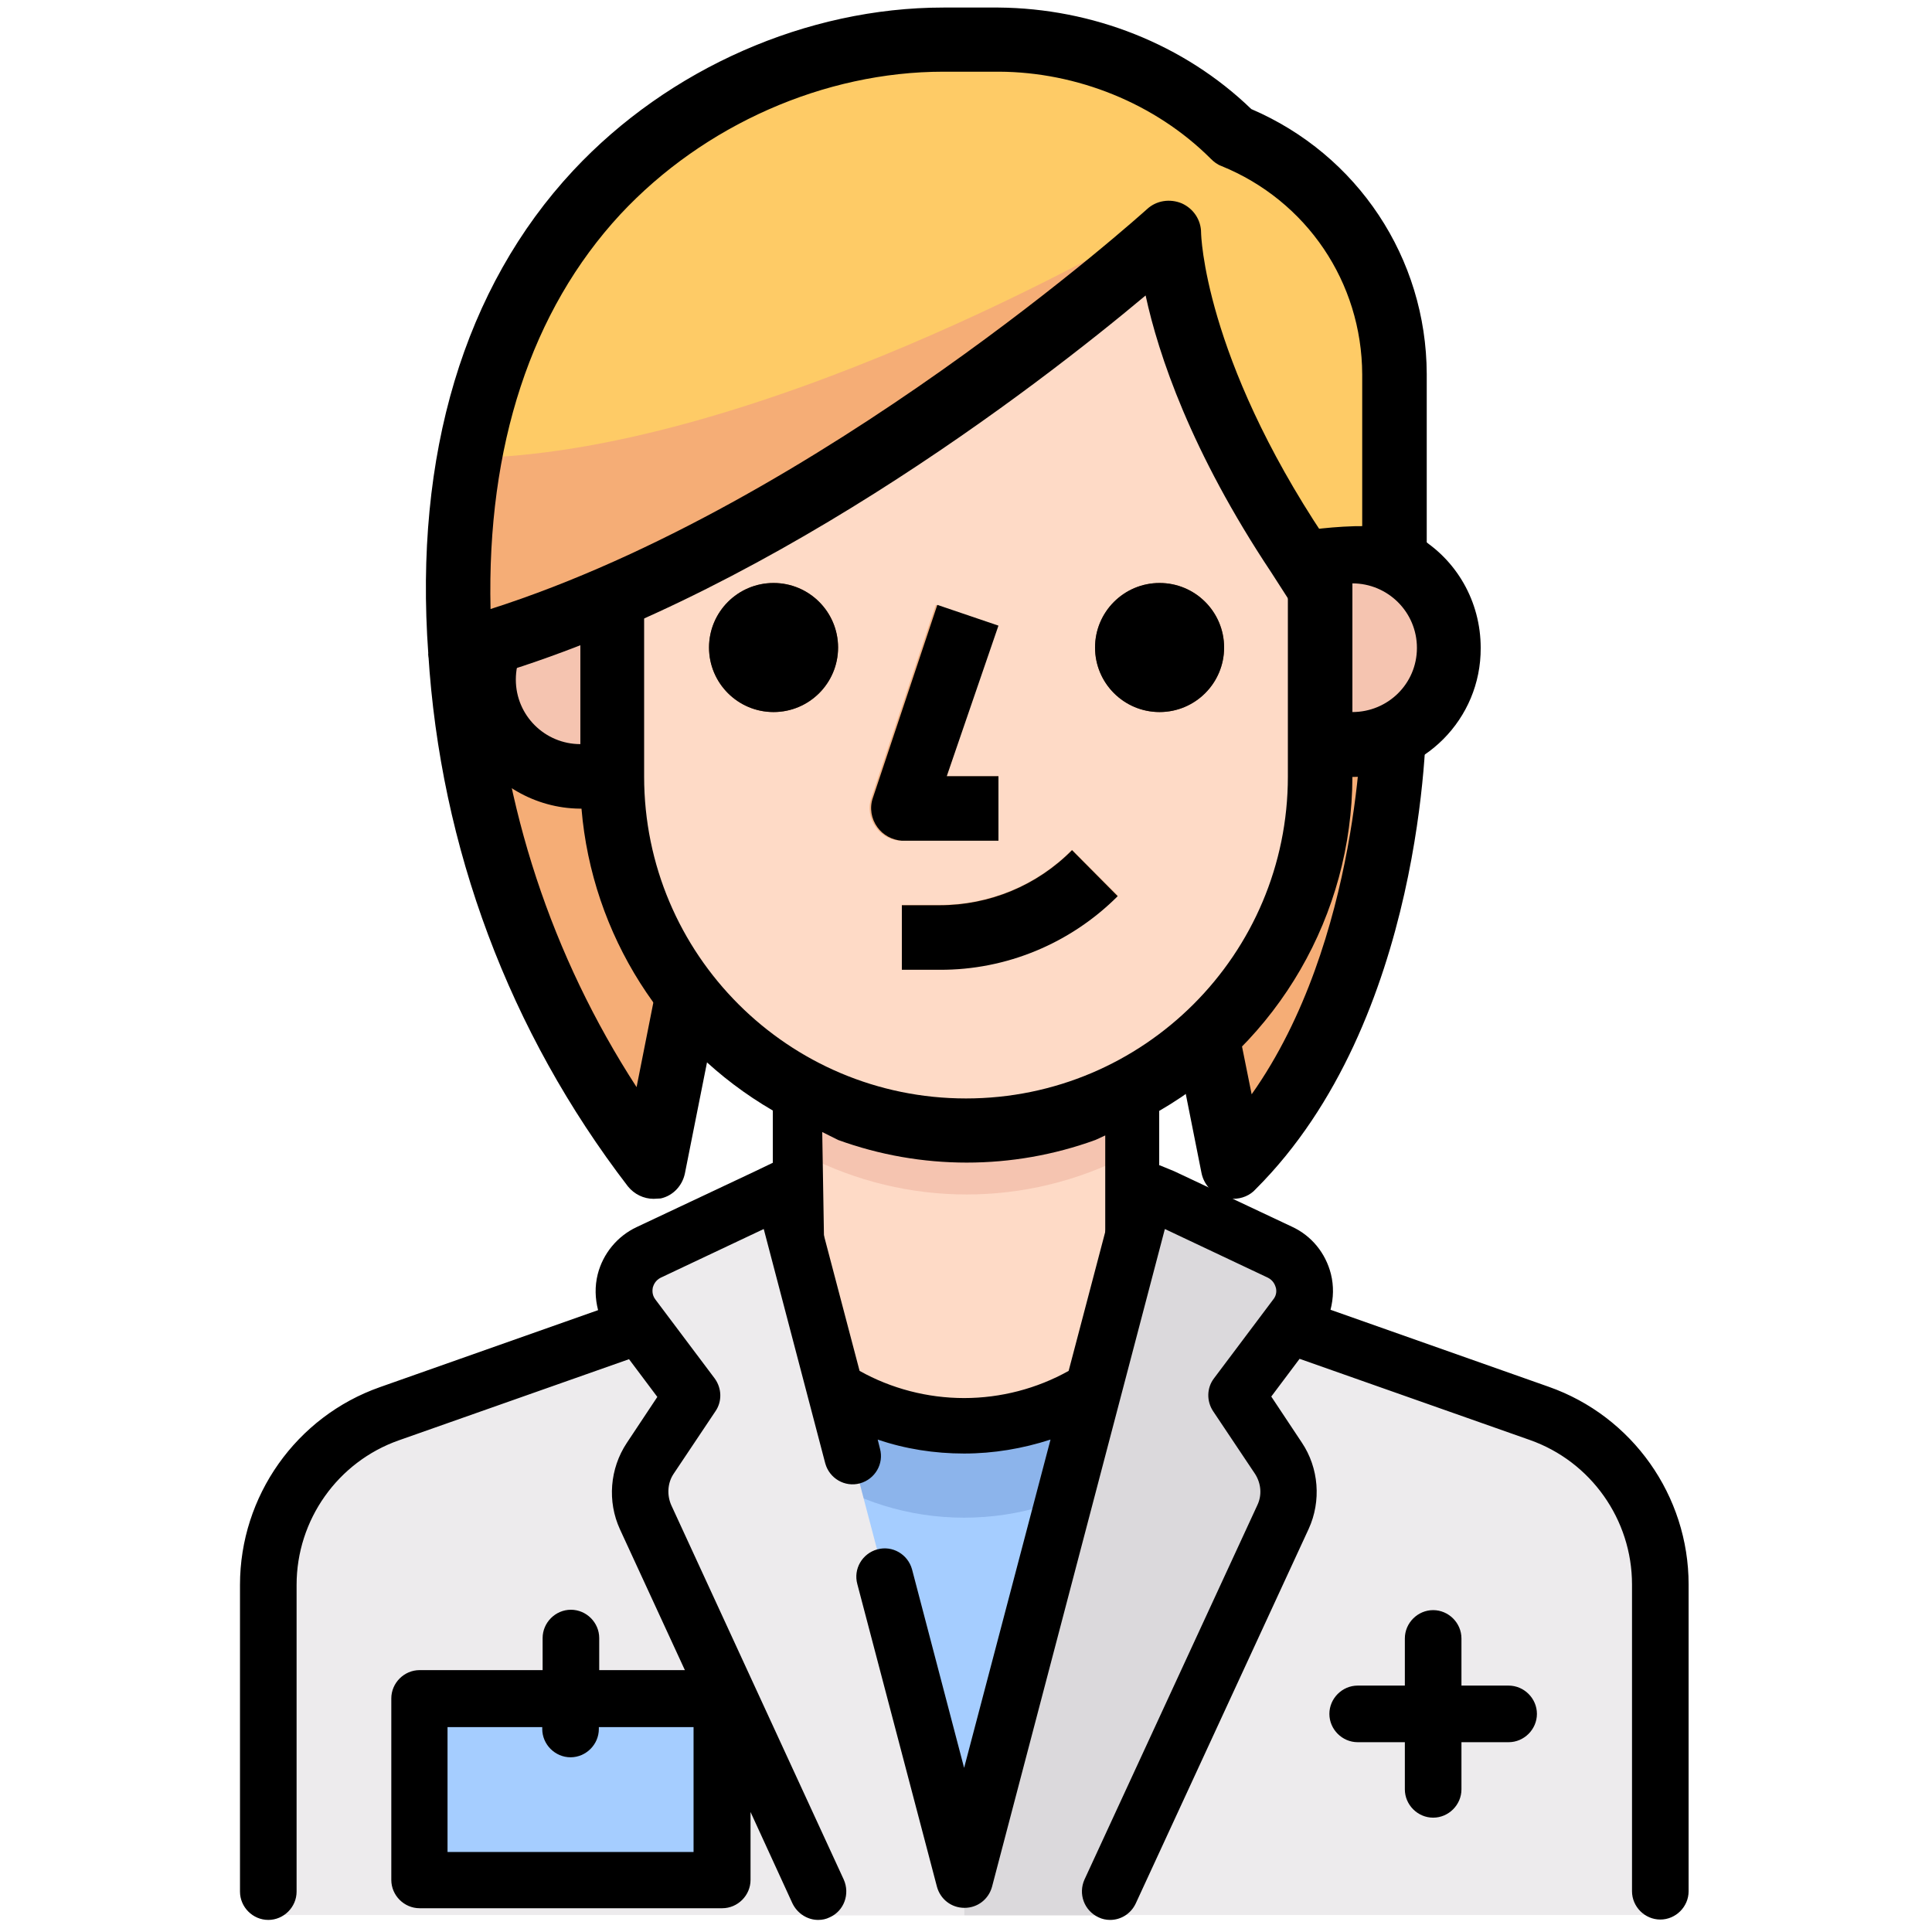 <?xml version="1.0" encoding="utf-8"?>
<!-- Generator: Adobe Illustrator 24.2.1, SVG Export Plug-In . SVG Version: 6.00 Build 0)  -->
<svg version="1.1" xmlns="http://www.w3.org/2000/svg" xmlns:xlink="http://www.w3.org/1999/xlink" x="0px" y="0px"
	 viewBox="0 0 512 512" style="enable-background:new 0 0 512 512;" xml:space="preserve">
<style type="text/css">
	.st0{fill:#FFFFFF;}
	.st1{fill:#F5AD76;}
	.st2{fill:#FEDAC6;}
	.st3{fill:#F5C4B0;}
	.st4{fill:#75462E;}
	.st5{fill:#F0B184;}
	.st6{fill:none;}
	.st7{fill:#FECB66;}
	.st8{fill:#EDEBED;}
	.st9{fill:#A5CDFF;}
	.st10{fill:#8CB4EB;}
	.st11{fill:#DBD9DC;}
</style>
<g id="Layer_2">
	<rect x="-52.6" y="-38.1" class="st0" width="616.1" height="587.1"/>
</g>
<g id="Capa_1">
	<g>
		<path class="st1" d="M369.5,164.1V99.2c-0.1-27.7-17-52.7-42.7-63.1c-16.4-16.4-38.6-25.6-61.8-25.6h-14.6
			c-55,0-137,42.7-128.4,162.1c3.1,49.6,20.9,97.1,51.2,136.5l8.5-42.7h136.5l8.5,42.7C378,258,369.5,164.1,369.5,164.1z"/>
		<path d="M326.8,317.7c-0.8,0-1.7-0.1-2.5-0.4c-3-0.9-5.3-3.4-5.9-6.5l-8.5-42.7l16.7-3.4l5.1,25.3c28.8-40.7,29.2-99.7,29.2-100.4
			H378c0,3.3-0.5,80.9-45.2,125.5C331.3,316.8,329.1,317.7,326.8,317.7z"/>
		<path d="M173.2,317.7c-2.6,0-5.1-1.2-6.8-3.3c-31.4-40.9-49.7-89.7-52.9-141.2l17-1.1c2.6,41.6,15.7,81.3,38.2,116l4.6-23.2
			l16.7,3.4l-8.5,42.7c-0.7,3.3-3.2,5.9-6.4,6.6C174.5,317.6,173.9,317.7,173.2,317.7z"/>
		<path class="st2" d="M298.7,342.1v-68.2h-85.3v68.2L298.7,342.1L298.7,342.1z"/>
		<g>
			<path class="st3" d="M213.5,273.9v32.3c26.8,13.8,58.5,13.8,85.3,0v-32.3H213.5L213.5,273.9z"/>
			<path class="st3" d="M170.8,205.7h-17.1c-14.1,0-25.6-11.5-25.6-25.6l0,0c0-14.1,11.5-25.6,25.6-25.6h17.1V205.7z"/>
		</g>
		<path class="st2" d="M349.9,137.5v68.2c0,51.8-42,93.8-93.8,93.8l0,0c-51.8,0-93.8-42-93.8-93.8v-68.2c0-42.4,34.4-76.7,76.7-76.7
			h34.1C315.5,60.8,349.9,95.1,349.9,137.5z"/>
		<g>
			<circle class="st4" cx="205" cy="171.6" r="17.1"/>
			<circle class="st4" cx="307.3" cy="171.6" r="17.1"/>
		</g>
		<g>
			<path class="st5" d="M249,256.9h-10v-17.1h10c13.2,0,25.8-5.2,35.1-14.6l12.1,12.1C283.7,249.9,266.7,256.9,249,256.9z"/>
			<path class="st5" d="M264.6,222.8H239c-2.7,0-5.3-1.3-6.9-3.6c-1.6-2.2-2.1-5.1-1.2-7.7l17.1-51.2l16.2,5.5l-13.3,39.9h13.7
				V222.8L264.6,222.8z"/>
		</g>
		<path class="st3" d="M349.9,146h8.5c14.1,0,25.6,11.5,25.6,25.6l0,0c0,14.1-11.5,25.6-25.6,25.6h-8.5V146z"/>
		<circle cx="205" cy="171.6" r="17.1"/>
		<circle cx="307.3" cy="171.6" r="17.1"/>
		<path d="M284.1,225.3c-9.3,9.4-21.9,14.6-35.1,14.6h-10V257h10c17.7,0.1,34.7-7,47.2-19.5L284.1,225.3z"/>
		<path d="M264.6,222.8v-17.1h-13.7l13.7-39.9l-16.2-5.5l-17.1,51.2c-0.9,2.6-0.4,5.5,1.2,7.7c1.5,2.1,3.9,3.4,6.5,3.6L264.6,222.8
			L264.6,222.8z"/>
		<g>
			<path class="st6" d="M179.4,166.1l-8.6-5v44.7c0,47.1,38.2,85.3,85.3,85.3s85.3-38.2,85.3-85.3v-55.7c0,0-0.1,0-0.1-0.1l-3.9,2
				L179.4,166.1z"/>
			<path class="st6" d="M222,302.1l-4.2-2.1l0.7,42.1h74.2v-41.2l-2.6,1.2C268.2,310,244,310,222,302.1z"/>
			<path class="st6" d="M136.7,180.1c0,9.4,7.6,17.1,17.1,17.1v-34.1C144.4,163.1,136.7,170.7,136.7,180.1z"/>
			<path class="st6" d="M358.4,154.6v34.1c9.4,0,17.1-7.6,17.1-17.1S367.8,154.6,358.4,154.6z"/>
			<path d="M375.5,142.1c0-0.3-7.3-0.5-7.3-0.8H351l-9.7,3l-0.1,5.7c0,0,0.1,0,0.1,0.1v55.7c0,47.1-38.2,85.3-85.3,85.3
				s-85.3-38.2-85.3-85.3v-44.7l-16.4-9.6l-17.7-0.6c-16.2,9.6-21.5,30.5-11.9,46.7c6.1,10.2,17.1,16.6,29,16.7h0.4
				c2.8,33.4,21.8,63.2,50.7,80v39.4l-34.1,9.6v21.4l44.7-8l78,8l47.9,3.7l-6.6-27.7l-27.5-6.9v-39.4c31.6-18.3,51.1-52,51.2-88.5
				c18.8,0,34.1-15.3,34-34.2C392.4,159.4,386,148.2,375.5,142.1z M153.8,197.2c-9.4,0-17.1-7.6-17.1-17.1s7.6-17.1,17.1-17.1V197.2
				z M292.8,342.1h-74.2l-0.7-42.1l4.2,2.1c22,8,46.2,8,68.2,0l2.6-1.2v41.2H292.8z M358.4,188.7v-34.1c9.4,0,17.1,7.6,17.1,17.1
				S367.8,188.7,358.4,188.7z"/>
		</g>
		<path class="st7" d="M344.5,147c-34.1-51.2-34.1-85.3-34.1-85.3S216.5,147,122.6,172.6C114.1,53.2,196.1,10.5,251.2,10.5h14.5
			c23.2,0,45.4,9.2,61.8,25.6l0,0c25.7,10.4,42.6,35.3,42.7,63.1v56.4"/>
		<path class="st1" d="M122.6,172.6c0,0,144.5-59.7,178.6-110.9c0,0-102.4,59.7-179.2,59.7C117.1,138.2,117.3,156,122.6,172.6z"/>
		<path d="M122,181.2c-1.7,0-3.5-0.5-4.9-1.6c-2.1-1.5-3.4-3.8-3.6-6.4c-3.8-52.7,9.5-97,38.4-128C177.2,18.1,213.9,2,250,2h14.6
			c24.9,0.2,49.2,9.7,67,26.9C359.8,41,378,68.4,378.1,99.1v56.4L361,150V99.2c-0.1-24.4-14.7-46-37.3-55.2c-1.1-0.4-2-1.1-2.8-1.9
			c-14.8-14.8-35.6-23-56.1-23.1H250c-31.5,0-63.5,14.1-85.6,37.8C140.8,82.3,129,118.2,130,161.4c87.4-27.9,173.1-105.2,174-106
			c2.5-2.3,6.1-2.8,9.2-1.5c3.1,1.4,5.1,4.4,5.1,7.8c0,0.3,0.7,32.6,32.7,80.6l8.4,10.9l-18,5.5l-4.5-7
			c-21.3-32-29.9-57.7-33.3-73.4c-28.5,23.9-103.2,81.7-179.2,102.5C123.5,181.1,122.8,181.2,122,181.2z"/>
		<path d="M377,142.8c-8.5-6.6-35.6-1.5-35.6-1.5l4.6,15l10.2-1.8l5.9-1l12.1,3.9C374.2,157.5,385.5,149.4,377,142.8z"/>
	</g>
	<path class="st8" d="M407.8,374.8L325,345.5H186l-82.8,29.2c-19.2,6.8-32.1,25-32.1,45.4v87.4h368.7v-87.4
		C439.8,399.7,427,381.6,407.8,374.8z"/>
	<rect x="215.4" y="346" class="st9" width="80.2" height="152.3"/>
	<path class="st10" d="M215.4,390c11.5,7.7,25.2,12.2,40.1,12.2c14.9,0,28.6-4.5,40.1-12.2v-44h-80.2L215.4,390L215.4,390z"/>
	<rect x="111.2" y="450.2" class="st9" width="80.2" height="48.1"/>
	<path class="st2" d="M303.6,331c0,26.6-21.5,48.1-48.1,48.1l0,0c-26.6,0-48.1-21.5-48.1-48.1H303.6"/>
	<g>
		<path class="st11" d="M339.1,332.1l-35.5-16.7l-48.1,183v9.2H291l4.5-9.2l44.3-96.1c2.3-5.1,1.9-11-1.2-15.6l-11.1-16.6l15.7-20.9
			C347.6,343.4,345.6,335.1,339.1,332.1z"/>
		<path class="st8" d="M171.9,332.1l35.5-16.7l48.1,183v9.2h-35.9l-4.2-9.2l-44.3-96.1c-2.3-5.1-1.9-11,1.2-15.6l11.1-16.6
			l-15.7-20.9C163.3,343.4,165.4,335.1,171.9,332.1z"/>
	</g>
	<path d="M183.8,490.8h-65.2v-33.1h25.1v0.5c0,4.1,3.4,7.5,7.5,7.5s7.5-3.4,7.5-7.5v-0.5h25.1L183.8,490.8L183.8,490.8z
		 M296.1,314.3l-12.9,49c-8.4,4.7-18,7.2-27.7,7.2s-19.3-2.5-27.7-7.2l-12.9-49l-10-6.2l-5,2.4l-31.2,14.7c-5.1,2.4-8.9,7-10.3,12.5
		c-0.8,3.2-0.7,6.4,0.1,9.5l-57.8,20.4c-22.2,7.8-37.1,28.9-37.1,52.4v81.3c0,4.1,3.4,7.5,7.5,7.5s7.5-3.4,7.5-7.5V420
		c0-17.2,10.9-32.6,27.1-38.3l61-21.5l7.5,10l-8.1,12.2c-4.5,6.8-5.2,15.5-1.8,22.9l17.2,37.3h-22.7v-8.5c0-4.1-3.4-7.5-7.5-7.5
		s-7.5,3.4-7.5,7.5v8.5h-32.6c-4.1,0-7.5,3.4-7.5,7.5v48.1c0,4.1,3.4,7.5,7.5,7.5h80.2c4.1,0,7.5-3.4,7.5-7.5v-18l11.1,24.2
		c1.3,2.7,4,4.4,6.8,4.4c1.1,0,2.1-0.2,3.1-0.7c3.8-1.7,5.4-6.2,3.7-10l-45.7-99.2c-1.2-2.7-1-5.9,0.6-8.3l11.1-16.6
		c1.8-2.6,1.7-6.1-0.2-8.7l-15.7-20.9c-1-1.3-0.8-2.6-0.7-3.2c0.2-0.7,0.7-1.9,2.1-2.6l27.3-12.9l16.3,62.1c1.1,4,5.2,6.4,9.2,5.3
		s6.4-5.2,5.3-9.2l-0.6-2.4c7.3,2.5,15.1,3.7,22.9,3.7s15.5-1.3,22.9-3.7l-22.9,87l-13.8-52.6c-1.1-4-5.2-6.4-9.2-5.3
		s-6.4,5.2-5.3,9.2l21.1,80.2c0.9,3.3,3.8,5.6,7.3,5.6s6.4-2.3,7.3-5.6l45.8-174.3l27.3,12.9c1.4,0.7,1.9,1.9,2.1,2.6s0.3,2-0.7,3.2
		l-15.7,20.9c-1.9,2.5-2,6-0.2,8.7l11.1,16.6c1.6,2.5,1.9,5.6,0.6,8.3l-45.8,99.2c-1.7,3.8-0.1,8.2,3.7,10c1,0.5,2.1,0.7,3.1,0.7
		c2.8,0,5.5-1.6,6.8-4.4l45.8-99.2c3.4-7.4,2.7-16.2-1.8-22.9l-8.1-12.2l7.5-10l61,21.5c16.2,5.7,27.1,21.1,27.1,38.3v81.3
		c0,4.1,3.4,7.5,7.5,7.5s7.5-3.4,7.5-7.5v-81.3c0-23.5-14.9-44.6-37.1-52.4l-57.8-20.4c0.8-3.1,0.9-6.3,0.1-9.5
		c-1.4-5.5-5.1-10.1-10.3-12.5l-31.2-14.7l-3.9-1.6L296.1,314.3z"/>
	<path d="M399.8,446.7h-12.5v-12.5c0-4.1-3.4-7.5-7.5-7.5s-7.5,3.4-7.5,7.5v12.5h-12.5c-4.1,0-7.5,3.4-7.5,7.5s3.4,7.5,7.5,7.5h12.5
		v12.5c0,4.1,3.4,7.5,7.5,7.5s7.5-3.4,7.5-7.5v-12.5h12.5c4.1,0,7.5-3.4,7.5-7.5S403.9,446.7,399.8,446.7z"/>
</g>
</svg>
